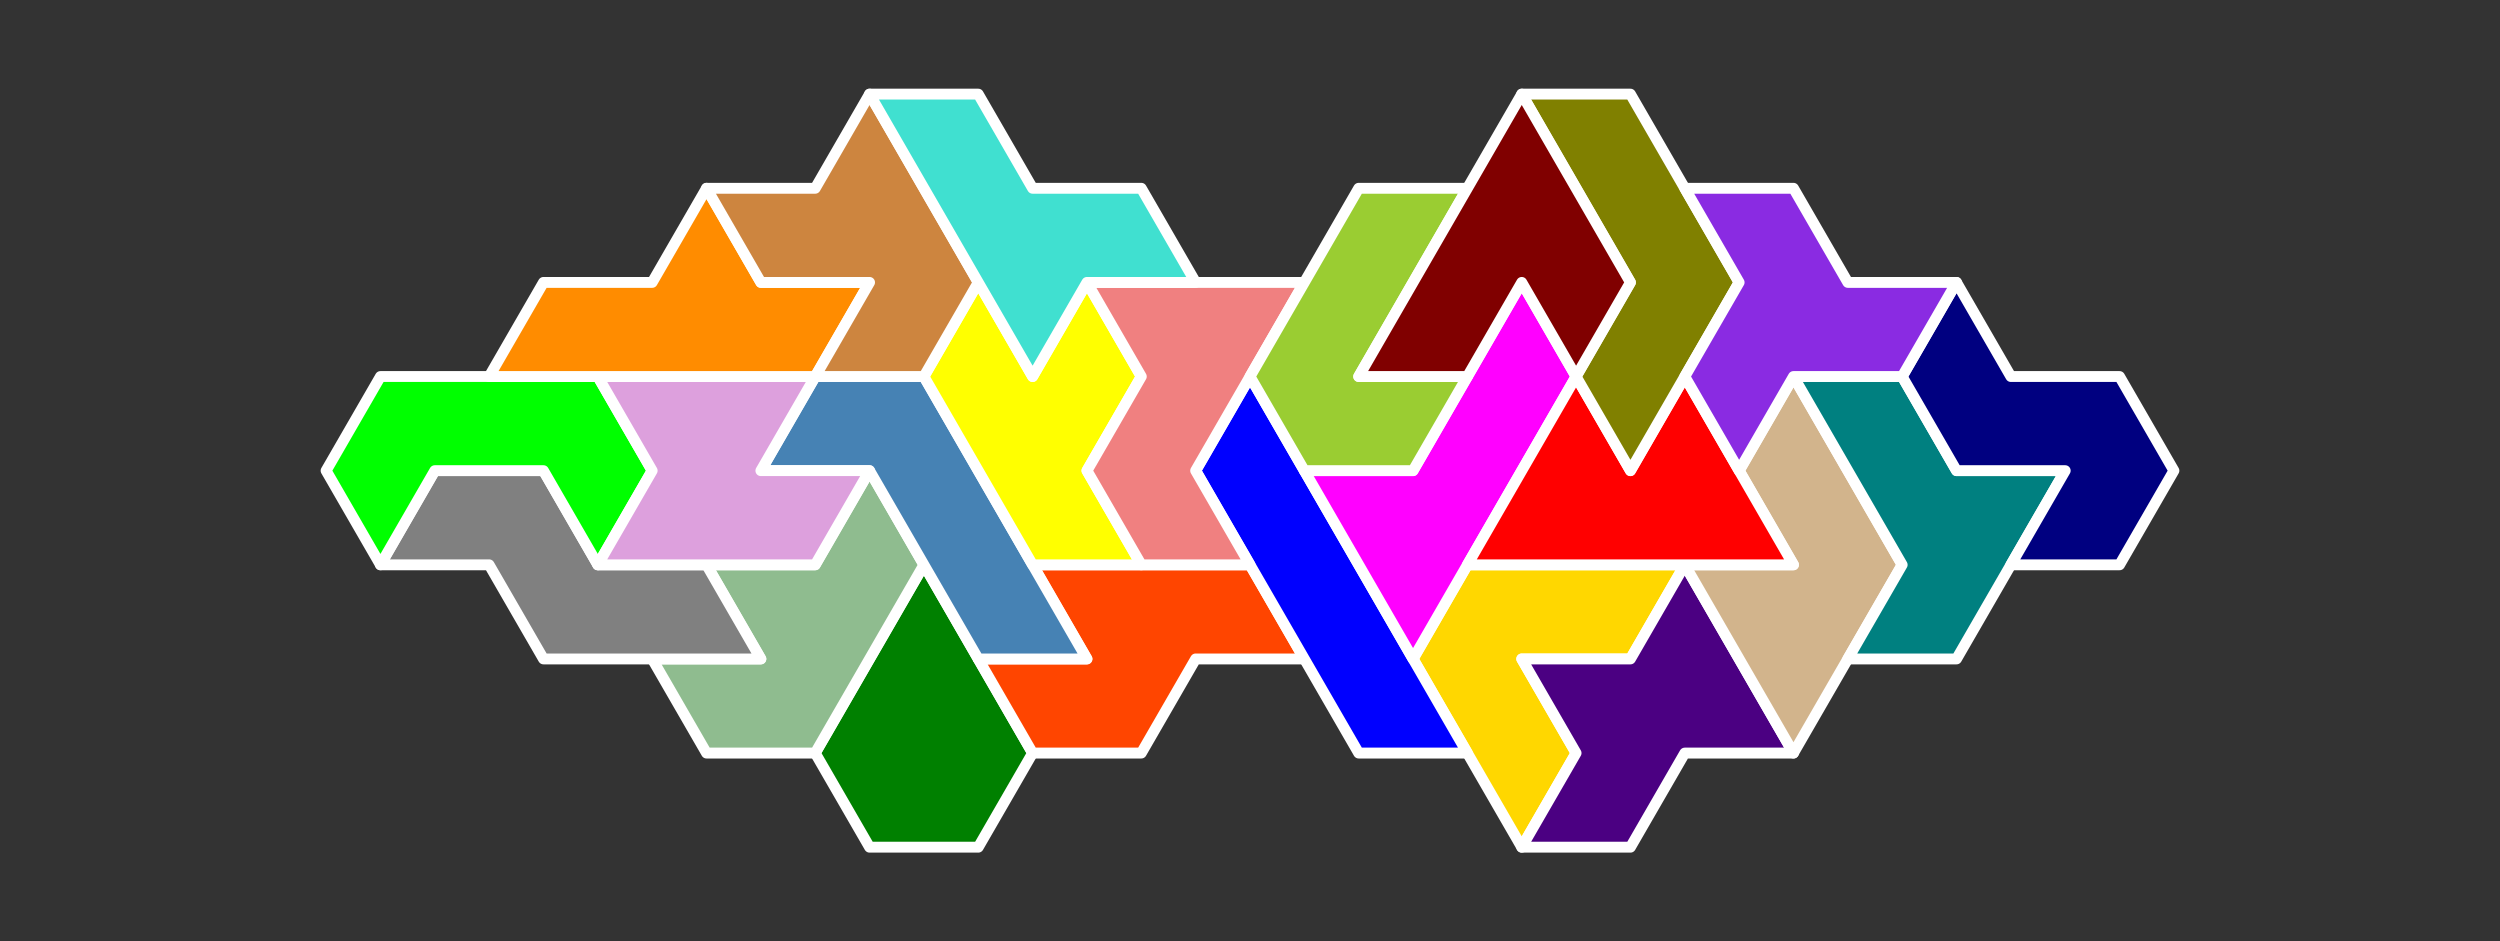 <?xml version="1.0" standalone="no"?>
<!-- Created by Polyform Puzzler (http://puzzler.sourceforge.net/) -->
<svg width="230.000" height="86.603"
     viewBox="0 0 230.000 86.603"
     xmlns="http://www.w3.org/2000/svg"
     xmlns:xlink="http://www.w3.org/1999/xlink">
<rect x="0" y="0" width="230.000" height="86.603" fill="#333333" stroke="none"/>
<g>
<polygon fill="green" stroke="white"
         stroke-width="1" stroke-linejoin="round"
         points="75.000,69.282 80.000,77.942 90.000,77.942 95.000,69.282 85.000,51.962">
<desc>D7</desc>
</polygon>
<polygon fill="gold" stroke="white"
         stroke-width="1" stroke-linejoin="round"
         points="135.000,69.282 140.000,77.942 145.000,69.282 140.000,60.622 150.000,60.622 155.000,51.962 135.000,51.962 130.000,60.622">
<desc>V7</desc>
</polygon>
<polygon fill="indigo" stroke="white"
         stroke-width="1" stroke-linejoin="round"
         points="140.000,77.942 150.000,77.942 155.000,69.282 165.000,69.282 155.000,51.962 150.000,60.622 140.000,60.622 145.000,69.282">
<desc>X7</desc>
</polygon>
<polygon fill="darkseagreen" stroke="white"
         stroke-width="1" stroke-linejoin="round"
         points="60.000,60.622 65.000,69.282 75.000,69.282 85.000,51.962 80.000,43.301 75.000,51.962 65.000,51.962 70.000,60.622">
<desc>F7</desc>
</polygon>
<polygon fill="orangered" stroke="white"
         stroke-width="1" stroke-linejoin="round"
         points="90.000,60.622 95.000,69.282 105.000,69.282 110.000,60.622 120.000,60.622 115.000,51.962 95.000,51.962 100.000,60.622">
<desc>Z7</desc>
</polygon>
<polygon fill="blue" stroke="white"
         stroke-width="1" stroke-linejoin="round"
         points="120.000,60.622 125.000,69.282 135.000,69.282 115.000,34.641 110.000,43.301">
<desc>I7</desc>
</polygon>
<polygon fill="tan" stroke="white"
         stroke-width="1" stroke-linejoin="round"
         points="160.000,60.622 165.000,69.282 175.000,51.962 165.000,34.641 160.000,43.301 165.000,51.962 155.000,51.962">
<desc>U7</desc>
</polygon>
<polygon fill="gray" stroke="white"
         stroke-width="1" stroke-linejoin="round"
         points="45.000,51.962 50.000,60.622 70.000,60.622 65.000,51.962 55.000,51.962 50.000,43.301 40.000,43.301 35.000,51.962">
<desc>N7</desc>
</polygon>
<polygon fill="steelblue" stroke="white"
         stroke-width="1" stroke-linejoin="round"
         points="85.000,51.962 90.000,60.622 100.000,60.622 85.000,34.641 75.000,34.641 70.000,43.301 80.000,43.301">
<desc>L7</desc>
</polygon>
<polygon fill="magenta" stroke="white"
         stroke-width="1" stroke-linejoin="round"
         points="125.000,51.962 130.000,60.622 145.000,34.641 140.000,25.981 130.000,43.301 120.000,43.301">
<desc>P7</desc>
</polygon>
<polygon fill="teal" stroke="white"
         stroke-width="1" stroke-linejoin="round"
         points="170.000,60.622 180.000,60.622 190.000,43.301 180.000,43.301 175.000,34.641 165.000,34.641 175.000,51.962">
<desc>T7</desc>
</polygon>
<polygon fill="lime" stroke="white"
         stroke-width="1" stroke-linejoin="round"
         points="30.000,43.301 35.000,51.962 40.000,43.301 50.000,43.301 55.000,51.962 60.000,43.301 55.000,34.641 35.000,34.641">
<desc>C7</desc>
</polygon>
<polygon fill="plum" stroke="white"
         stroke-width="1" stroke-linejoin="round"
         points="55.000,51.962 75.000,51.962 80.000,43.301 70.000,43.301 75.000,34.641 55.000,34.641 60.000,43.301">
<desc>B7</desc>
</polygon>
<polygon fill="yellow" stroke="white"
         stroke-width="1" stroke-linejoin="round"
         points="90.000,43.301 95.000,51.962 105.000,51.962 100.000,43.301 105.000,34.641 100.000,25.981 95.000,34.641 90.000,25.981 85.000,34.641">
<desc>Y7</desc>
</polygon>
<polygon fill="lightcoral" stroke="white"
         stroke-width="1" stroke-linejoin="round"
         points="100.000,43.301 105.000,51.962 115.000,51.962 110.000,43.301 120.000,25.981 100.000,25.981 105.000,34.641">
<desc>Q7</desc>
</polygon>
<polygon fill="red" stroke="white"
         stroke-width="1" stroke-linejoin="round"
         points="135.000,51.962 165.000,51.962 155.000,34.641 150.000,43.301 145.000,34.641">
<desc>M7</desc>
</polygon>
<polygon fill="navy" stroke="white"
         stroke-width="1" stroke-linejoin="round"
         points="185.000,51.962 195.000,51.962 200.000,43.301 195.000,34.641 185.000,34.641 180.000,25.981 175.000,34.641 180.000,43.301 190.000,43.301">
<desc>S7</desc>
</polygon>
<polygon fill="yellowgreen" stroke="white"
         stroke-width="1" stroke-linejoin="round"
         points="115.000,34.641 120.000,43.301 130.000,43.301 135.000,34.641 125.000,34.641 135.000,17.321 125.000,17.321">
<desc>J7</desc>
</polygon>
<polygon fill="olive" stroke="white"
         stroke-width="1" stroke-linejoin="round"
         points="145.000,34.641 150.000,43.301 160.000,25.981 150.000,8.660 140.000,8.660 150.000,25.981">
<desc>R7</desc>
</polygon>
<polygon fill="blueviolet" stroke="white"
         stroke-width="1" stroke-linejoin="round"
         points="155.000,34.641 160.000,43.301 165.000,34.641 175.000,34.641 180.000,25.981 170.000,25.981 165.000,17.321 155.000,17.321 160.000,25.981">
<desc>W7</desc>
</polygon>
<polygon fill="darkorange" stroke="white"
         stroke-width="1" stroke-linejoin="round"
         points="45.000,34.641 75.000,34.641 80.000,25.981 70.000,25.981 65.000,17.321 60.000,25.981 50.000,25.981">
<desc>E7</desc>
</polygon>
<polygon fill="peru" stroke="white"
         stroke-width="1" stroke-linejoin="round"
         points="75.000,34.641 85.000,34.641 90.000,25.981 80.000,8.660 75.000,17.321 65.000,17.321 70.000,25.981 80.000,25.981">
<desc>A7</desc>
</polygon>
<polygon fill="turquoise" stroke="white"
         stroke-width="1" stroke-linejoin="round"
         points="90.000,25.981 95.000,34.641 100.000,25.981 110.000,25.981 105.000,17.321 95.000,17.321 90.000,8.660 80.000,8.660">
<desc>H7</desc>
</polygon>
<polygon fill="maroon" stroke="white"
         stroke-width="1" stroke-linejoin="round"
         points="125.000,34.641 135.000,34.641 140.000,25.981 145.000,34.641 150.000,25.981 140.000,8.660">
<desc>G7</desc>
</polygon>
</g>
</svg>
